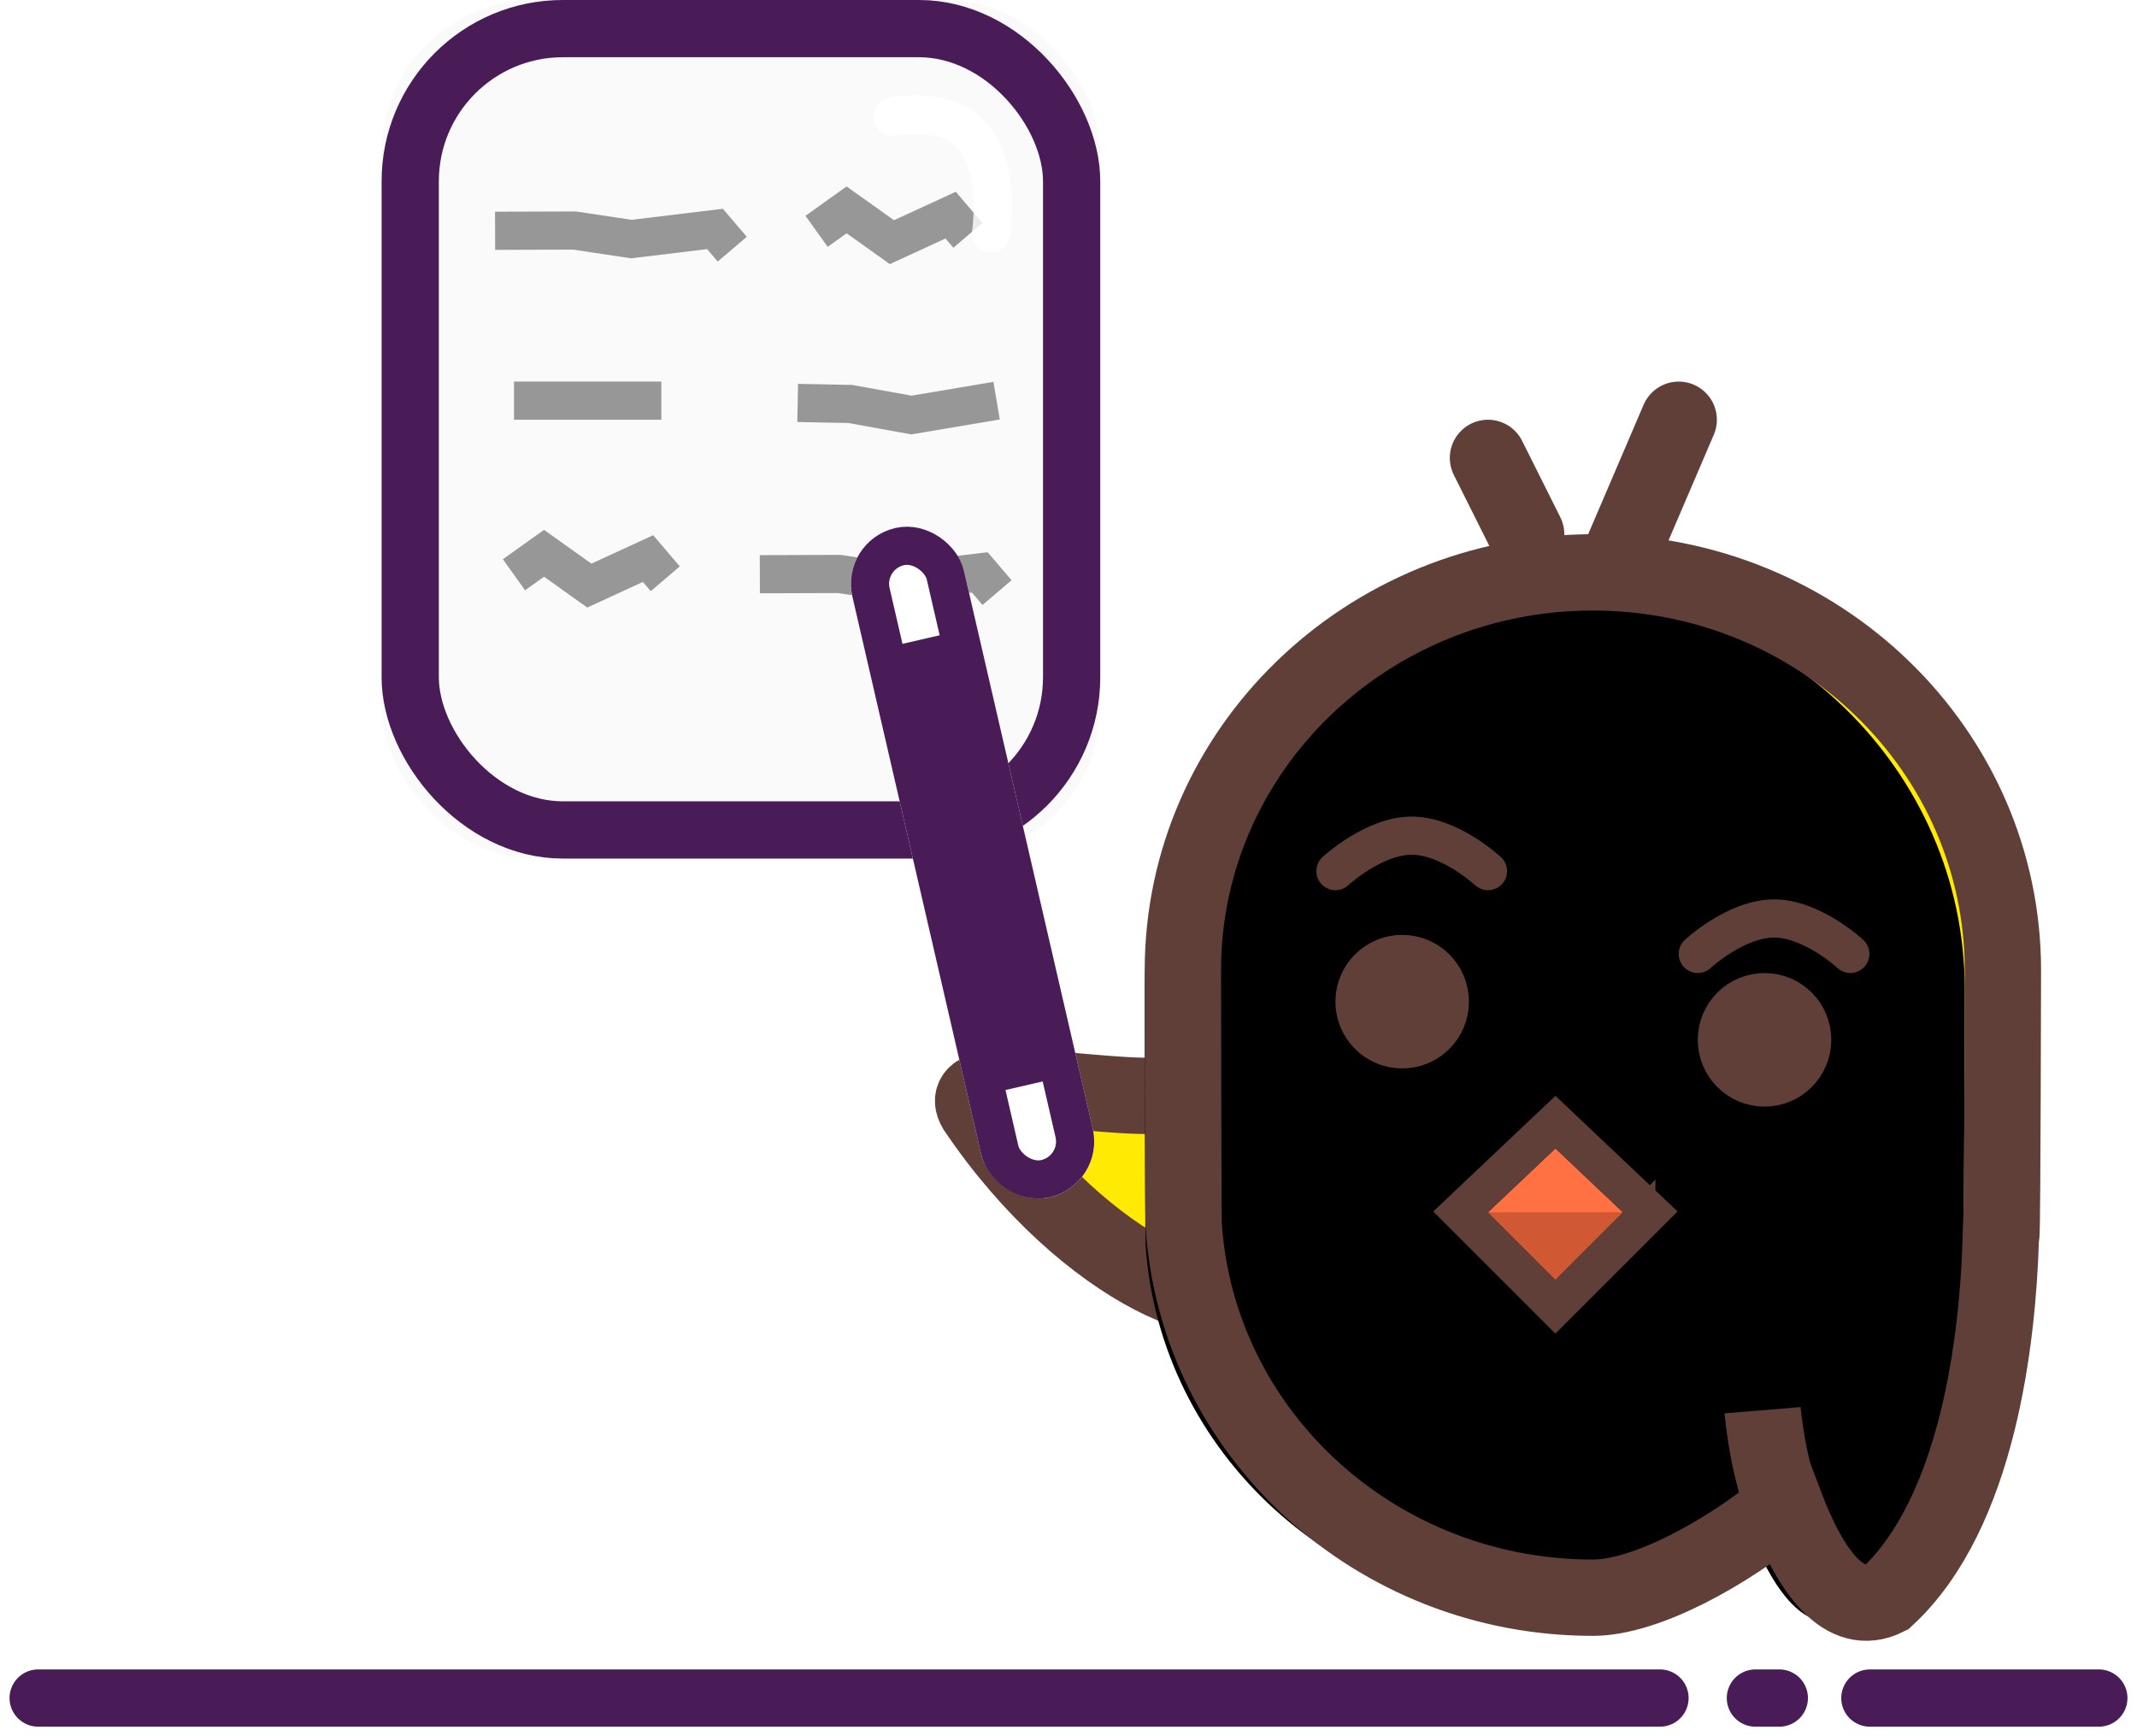 <svg width="112" height="91" viewBox="0 0 112 91" xmlns="http://www.w3.org/2000/svg" xmlns:xlink="http://www.w3.org/1999/xlink"><defs><path d="M53.86 42.998c.013-.105.024-.213.034-.324.052-.59.078-13.212.078-13.816C53.972 17.338 44.352 8 32.482 8c-11.867 0-21.488 9.34-21.488 20.858 0 .467.016 12.953.047 13.412.737 10.872 10.056 19.47 21.443 19.47 2.762 0 7.01-2.323 10.075-4.87 1.34 3.524 3.1 5.97 5.315 4.86 4.832-4.476 5.825-13.644 5.986-18.732z" id="a"/><filter x="-10.5%" y="-8.3%" width="120.9%" height="116.8%" filterUnits="objectBoundingBox" id="b"><feMorphology radius="3" in="SourceAlpha" result="shadowSpreadInner1"/><feOffset dx="-2" dy="1" in="shadowSpreadInner1" result="shadowOffsetInner1"/><feComposite in="shadowOffsetInner1" in2="SourceAlpha" operator="arithmetic" k2="-1" k3="1" result="shadowInnerInner1"/><feColorMatrix values="0 0 0 0 1 0 0 0 0 0.002 0 0 0 0 0.002 0 0 0 0.146 0" in="shadowInnerInner1"/></filter><path id="c" d="M6.147 1.036v5H1.15l.133-4.867z"/><rect id="d" width="37.664" height="45" rx="8"/><rect id="e" width="6" height="36" rx="3"/></defs><g fill="none" fill-rule="evenodd"><g transform="translate(51 22)"><path d="M10.718 35.278c-2.496.758-11.97-1.56-10.58.85 5.78 8.583 13.934 11.83 14.854 8.71" stroke="#603F39" stroke-width="4" fill="#FFEA04"/><use fill="#FFEA04" xlink:href="#a"/><use fill="#000" filter="url(#b)" xlink:href="#a"/><use stroke="#603F39" stroke-width="4" xlink:href="#a"/><path d="M33.983 7l2.998-7" stroke="#603F39" stroke-width="4" stroke-linecap="round"/><path d="M18.99 23.658s2-1.858 3.998-1.858c2 0 3.998 1.858 3.998 1.858M37.98 27.998s2-1.858 3.998-1.858c2 0 3.998 1.858 3.998 1.858" stroke="#603F39" stroke-width="2" stroke-linecap="round"/><path d="M28.985 6l-2-4" stroke="#603F39" stroke-width="4" stroke-linecap="round"/><ellipse stroke="#603F39" stroke-width="2" fill="#603F39" cx="22.488" cy="30.5" rx="2.499" ry="2.5"/><path d="M41.376 51.914s.304 3.69 1.56 6.003" stroke="#603F39" stroke-width="4"/><ellipse stroke="#603F39" stroke-width="2" fill="#603F39" cx="41.479" cy="32.5" rx="2.499" ry="2.5"/><g><g transform="rotate(45 -28.786 54.972)"><use fill="#FF7043" xlink:href="#c"/><path stroke="#603F39" stroke-width="2" d="M7.147 1.036V.008L6.12.036 1.255.17.31.194l-.027.946L.15 6.01.122 7.036h7.025v-6z"/></g><path fill="#D05934" d="M34.054 41.535L30.52 45.07l-3.535-3.534"/></g></g><g transform="translate(20)"><use fill="#FAFAFA" xlink:href="#d"/><rect stroke="#491C58" stroke-width="3" x="1.5" y="1.5" width="34.664" height="42" rx="8"/></g><path stroke="#979797" stroke-width="2" d="M34.867 30.336l-.903-1.06-3.077 1.417L28.513 29l-1.575 1.125M38.377 13.06L37.474 12l-4.386.53-2.977-.447-4.163.013M52.254 31.06L51.35 30l-4.386.53-2.976-.447-4.165.013M52.232 21l-4.465.753-3.207-.58-2.754-.054M34.663 21h-7.725"/><path d="M51.94 12.22s.504-3.25-.9-4.994C49.638 5.48 46.78 6.11 46.78 6.11" stroke="#FFF" stroke-width="2" stroke-linecap="round"/><path stroke="#979797" stroke-width="2" d="M50.726 12.336l-.903-1.06-3.078 1.417L44.37 11l-1.573 1.125"/><path d="M51.94 12.22s.504-3.25-.9-4.994C49.638 5.48 46.78 6.11 46.78 6.11" stroke="#FFF" stroke-width="2" opacity=".802" stroke-linecap="round"/><g><g transform="rotate(-13 146.41 -178.917)"><use fill="#FFF" xlink:href="#e"/><rect stroke="#491C58" stroke-width="2" x="1" y="1" width="4" height="34" rx="2"/></g><path d="M48.723 35.47l4.5 19.487" stroke="#491C58" stroke-width="4" stroke-linecap="square"/></g><path d="M2 89h85M92 89h1.254M98 89h12" stroke="#491C58" stroke-width="3" stroke-linecap="round"/></g></svg>